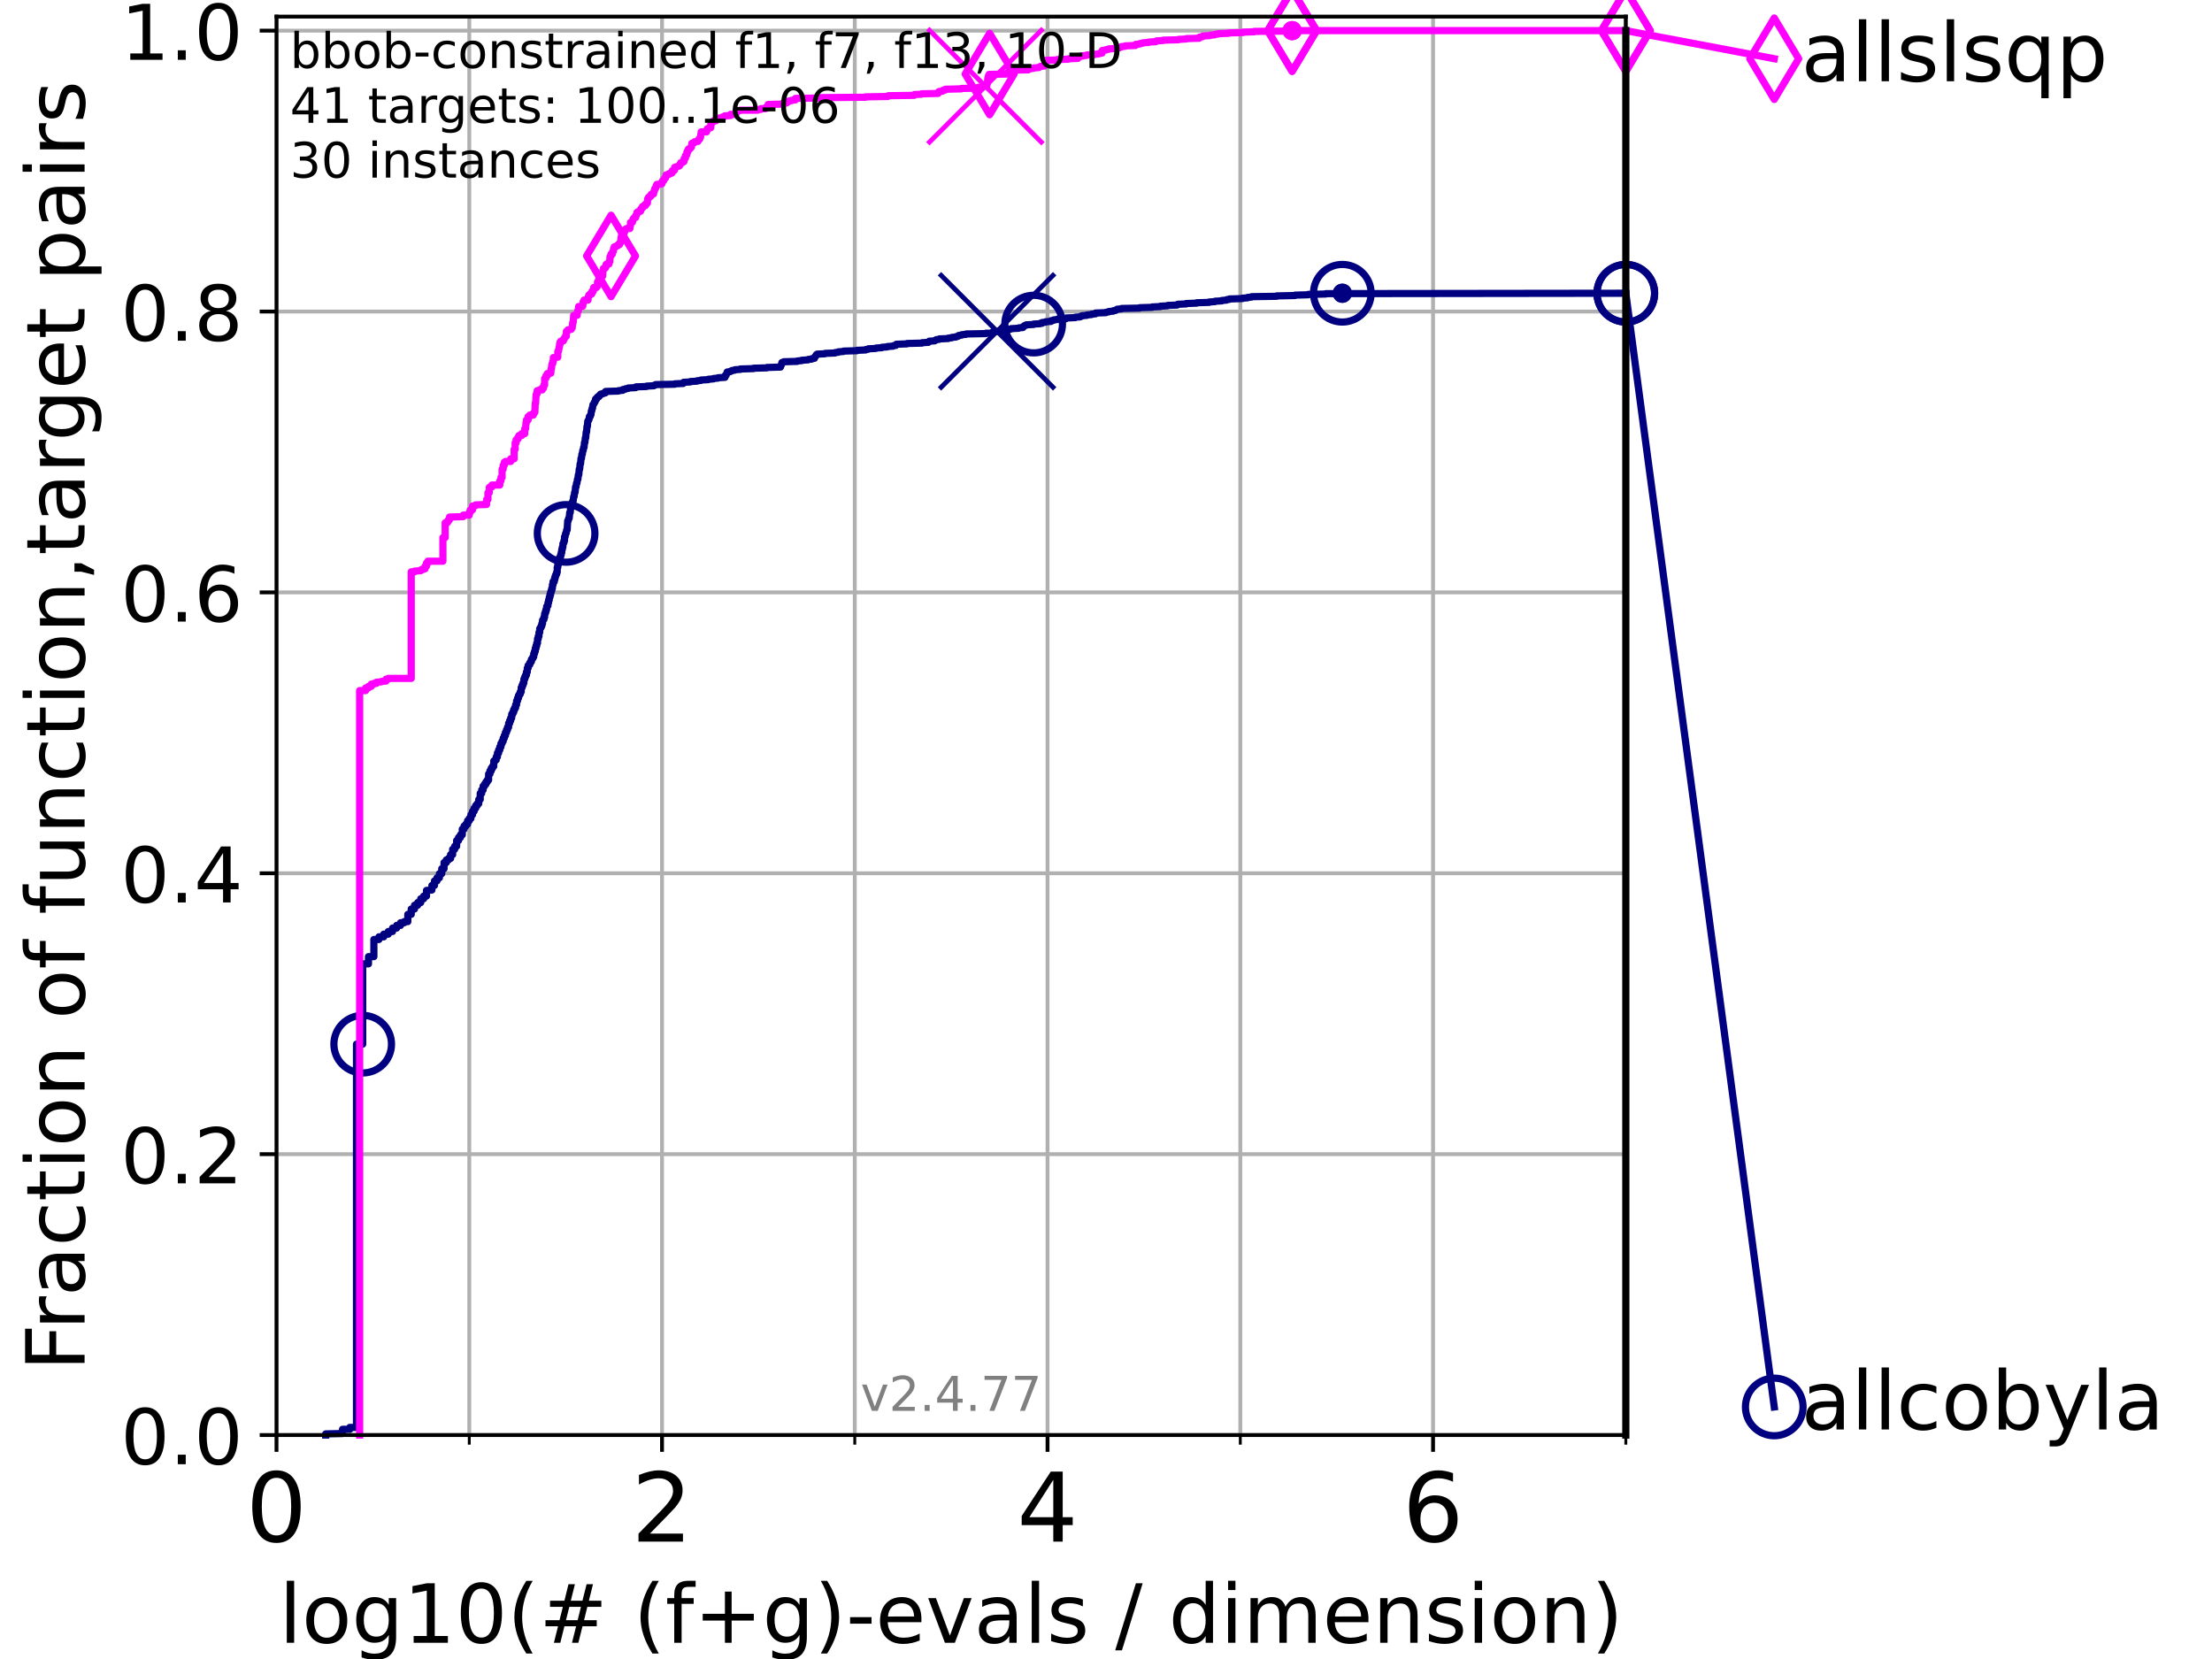 <?xml version="1.0" encoding="utf-8" standalone="no"?>
<!DOCTYPE svg PUBLIC "-//W3C//DTD SVG 1.1//EN"
  "http://www.w3.org/Graphics/SVG/1.1/DTD/svg11.dtd">
<!-- Created with matplotlib (https://matplotlib.org/) -->
<svg height="345.6pt" version="1.1" viewBox="0 0 460.8 345.6" width="460.8pt" xmlns="http://www.w3.org/2000/svg" xmlns:xlink="http://www.w3.org/1999/xlink">
 <defs>
  <style type="text/css">*{stroke-linecap:butt;stroke-linejoin:round;}</style>
 </defs>
 <g id="figure_1">
  <g id="patch_1">
   <path d="M 0 345.6 
L 460.8 345.6 
L 460.8 0 
L 0 0 
z
" style="fill:#ffffff;"/>
  </g>
  <g id="axes_1">
   <g id="patch_2">
    <path d="M 57.6 298.944 
L 338.688 298.944 
L 338.688 3.456 
L 57.6 3.456 
z
" style="fill:#ffffff;"/>
   </g>
   <g id="matplotlib.axis_1">
    <g id="xtick_1">
     <g id="line2d_1">
      <path clip-path="url(#pd4dda4bfa2)" d="M 57.6 298.944 
L 57.6 3.456 
" style="fill:none;stroke:#b0b0b0;stroke-linecap:square;stroke-width:0.8;"/>
     </g>
     <g id="line2d_2">
      <defs>
       <path d="M 0 0 
L 0 3.5 
" id="m088da6bea2" style="stroke:#000000;stroke-width:0.8;"/>
      </defs>
      <g>
       <use style="stroke:#000000;stroke-width:0.8;" x="57.6" xlink:href="#m088da6bea2" y="298.944"/>
      </g>
     </g>
     <g id="text_1">
      <!-- 0 -->
      <g transform="translate(51.237 321.141)scale(0.2 -0.2)">
       <defs>
        <path d="M 31.781 66.406 
Q 24.172 66.406 20.328 58.906 
Q 16.5 51.422 16.5 36.375 
Q 16.5 21.391 20.328 13.891 
Q 24.172 6.391 31.781 6.391 
Q 39.453 6.391 43.281 13.891 
Q 47.125 21.391 47.125 36.375 
Q 47.125 51.422 43.281 58.906 
Q 39.453 66.406 31.781 66.406 
z
M 31.781 74.219 
Q 44.047 74.219 50.516 64.516 
Q 56.984 54.828 56.984 36.375 
Q 56.984 17.969 50.516 8.266 
Q 44.047 -1.422 31.781 -1.422 
Q 19.531 -1.422 13.062 8.266 
Q 6.594 17.969 6.594 36.375 
Q 6.594 54.828 13.062 64.516 
Q 19.531 74.219 31.781 74.219 
z
" id="DejaVuSans-48"/>
       </defs>
       <use xlink:href="#DejaVuSans-48"/>
      </g>
     </g>
    </g>
    <g id="xtick_2">
     <g id="line2d_3">
      <path clip-path="url(#pd4dda4bfa2)" d="M 137.911 298.944 
L 137.911 3.456 
" style="fill:none;stroke:#b0b0b0;stroke-linecap:square;stroke-width:0.8;"/>
     </g>
     <g id="line2d_4">
      <g>
       <use style="stroke:#000000;stroke-width:0.8;" x="137.911" xlink:href="#m088da6bea2" y="298.944"/>
      </g>
     </g>
     <g id="text_2">
      <!-- 2 -->
      <g transform="translate(131.548 321.141)scale(0.2 -0.2)">
       <defs>
        <path d="M 19.188 8.297 
L 53.609 8.297 
L 53.609 0 
L 7.328 0 
L 7.328 8.297 
Q 12.938 14.109 22.625 23.891 
Q 32.328 33.688 34.812 36.531 
Q 39.547 41.844 41.422 45.531 
Q 43.312 49.219 43.312 52.781 
Q 43.312 58.594 39.234 62.25 
Q 35.156 65.922 28.609 65.922 
Q 23.969 65.922 18.812 64.312 
Q 13.672 62.703 7.812 59.422 
L 7.812 69.391 
Q 13.766 71.781 18.938 73 
Q 24.125 74.219 28.422 74.219 
Q 39.75 74.219 46.484 68.547 
Q 53.219 62.891 53.219 53.422 
Q 53.219 48.922 51.531 44.891 
Q 49.859 40.875 45.406 35.406 
Q 44.188 33.984 37.641 27.219 
Q 31.109 20.453 19.188 8.297 
z
" id="DejaVuSans-50"/>
       </defs>
       <use xlink:href="#DejaVuSans-50"/>
      </g>
     </g>
    </g>
    <g id="xtick_3">
     <g id="line2d_5">
      <path clip-path="url(#pd4dda4bfa2)" d="M 218.222 298.944 
L 218.222 3.456 
" style="fill:none;stroke:#b0b0b0;stroke-linecap:square;stroke-width:0.8;"/>
     </g>
     <g id="line2d_6">
      <g>
       <use style="stroke:#000000;stroke-width:0.8;" x="218.222" xlink:href="#m088da6bea2" y="298.944"/>
      </g>
     </g>
     <g id="text_3">
      <!-- 4 -->
      <g transform="translate(211.859 321.141)scale(0.2 -0.2)">
       <defs>
        <path d="M 37.797 64.312 
L 12.891 25.391 
L 37.797 25.391 
z
M 35.203 72.906 
L 47.609 72.906 
L 47.609 25.391 
L 58.016 25.391 
L 58.016 17.188 
L 47.609 17.188 
L 47.609 0 
L 37.797 0 
L 37.797 17.188 
L 4.891 17.188 
L 4.891 26.703 
z
" id="DejaVuSans-52"/>
       </defs>
       <use xlink:href="#DejaVuSans-52"/>
      </g>
     </g>
    </g>
    <g id="xtick_4">
     <g id="line2d_7">
      <path clip-path="url(#pd4dda4bfa2)" d="M 298.533 298.944 
L 298.533 3.456 
" style="fill:none;stroke:#b0b0b0;stroke-linecap:square;stroke-width:0.8;"/>
     </g>
     <g id="line2d_8">
      <g>
       <use style="stroke:#000000;stroke-width:0.8;" x="298.533" xlink:href="#m088da6bea2" y="298.944"/>
      </g>
     </g>
     <g id="text_4">
      <!-- 6 -->
      <g transform="translate(292.17 321.141)scale(0.2 -0.2)">
       <defs>
        <path d="M 33.016 40.375 
Q 26.375 40.375 22.484 35.828 
Q 18.609 31.297 18.609 23.391 
Q 18.609 15.531 22.484 10.953 
Q 26.375 6.391 33.016 6.391 
Q 39.656 6.391 43.531 10.953 
Q 47.406 15.531 47.406 23.391 
Q 47.406 31.297 43.531 35.828 
Q 39.656 40.375 33.016 40.375 
z
M 52.594 71.297 
L 52.594 62.312 
Q 48.875 64.062 45.094 64.984 
Q 41.312 65.922 37.594 65.922 
Q 27.828 65.922 22.672 59.328 
Q 17.531 52.734 16.797 39.406 
Q 19.672 43.656 24.016 45.922 
Q 28.375 48.188 33.594 48.188 
Q 44.578 48.188 50.953 41.516 
Q 57.328 34.859 57.328 23.391 
Q 57.328 12.156 50.688 5.359 
Q 44.047 -1.422 33.016 -1.422 
Q 20.359 -1.422 13.672 8.266 
Q 6.984 17.969 6.984 36.375 
Q 6.984 53.656 15.188 63.938 
Q 23.391 74.219 37.203 74.219 
Q 40.922 74.219 44.703 73.484 
Q 48.484 72.75 52.594 71.297 
z
" id="DejaVuSans-54"/>
       </defs>
       <use xlink:href="#DejaVuSans-54"/>
      </g>
     </g>
    </g>
    <g id="xtick_5">
     <g id="line2d_9">
      <path clip-path="url(#pd4dda4bfa2)" d="M 97.755 298.944 
L 97.755 3.456 
" style="fill:none;stroke:#b0b0b0;stroke-linecap:square;stroke-width:0.8;"/>
     </g>
     <g id="line2d_10">
      <defs>
       <path d="M 0 0 
L 0 2 
" id="m7c5614e051" style="stroke:#000000;stroke-width:0.6;"/>
      </defs>
      <g>
       <use style="stroke:#000000;stroke-width:0.6;" x="97.755" xlink:href="#m7c5614e051" y="298.944"/>
      </g>
     </g>
    </g>
    <g id="xtick_6">
     <g id="line2d_11">
      <path clip-path="url(#pd4dda4bfa2)" d="M 178.066 298.944 
L 178.066 3.456 
" style="fill:none;stroke:#b0b0b0;stroke-linecap:square;stroke-width:0.8;"/>
     </g>
     <g id="line2d_12">
      <g>
       <use style="stroke:#000000;stroke-width:0.6;" x="178.066" xlink:href="#m7c5614e051" y="298.944"/>
      </g>
     </g>
    </g>
    <g id="xtick_7">
     <g id="line2d_13">
      <path clip-path="url(#pd4dda4bfa2)" d="M 258.377 298.944 
L 258.377 3.456 
" style="fill:none;stroke:#b0b0b0;stroke-linecap:square;stroke-width:0.8;"/>
     </g>
     <g id="line2d_14">
      <g>
       <use style="stroke:#000000;stroke-width:0.6;" x="258.377" xlink:href="#m7c5614e051" y="298.944"/>
      </g>
     </g>
    </g>
    <g id="xtick_8">
     <g id="line2d_15">
      <path clip-path="url(#pd4dda4bfa2)" d="M 338.688 298.944 
L 338.688 3.456 
" style="fill:none;stroke:#b0b0b0;stroke-linecap:square;stroke-width:0.8;"/>
     </g>
     <g id="line2d_16">
      <g>
       <use style="stroke:#000000;stroke-width:0.6;" x="338.688" xlink:href="#m7c5614e051" y="298.944"/>
      </g>
     </g>
    </g>
    <g id="text_5">
     <!-- log10(# (f+g)-evals / dimension) -->
     <g transform="translate(58.145 342.218)scale(0.17 -0.17)">
      <defs>
       <path d="M 9.422 75.984 
L 18.406 75.984 
L 18.406 0 
L 9.422 0 
z
" id="DejaVuSans-108"/>
       <path d="M 30.609 48.391 
Q 23.391 48.391 19.188 42.75 
Q 14.984 37.109 14.984 27.297 
Q 14.984 17.484 19.156 11.844 
Q 23.344 6.203 30.609 6.203 
Q 37.797 6.203 41.984 11.859 
Q 46.188 17.531 46.188 27.297 
Q 46.188 37.016 41.984 42.703 
Q 37.797 48.391 30.609 48.391 
z
M 30.609 56 
Q 42.328 56 49.016 48.375 
Q 55.719 40.766 55.719 27.297 
Q 55.719 13.875 49.016 6.219 
Q 42.328 -1.422 30.609 -1.422 
Q 18.844 -1.422 12.172 6.219 
Q 5.516 13.875 5.516 27.297 
Q 5.516 40.766 12.172 48.375 
Q 18.844 56 30.609 56 
z
" id="DejaVuSans-111"/>
       <path d="M 45.406 27.984 
Q 45.406 37.75 41.375 43.109 
Q 37.359 48.484 30.078 48.484 
Q 22.859 48.484 18.828 43.109 
Q 14.797 37.75 14.797 27.984 
Q 14.797 18.266 18.828 12.891 
Q 22.859 7.516 30.078 7.516 
Q 37.359 7.516 41.375 12.891 
Q 45.406 18.266 45.406 27.984 
z
M 54.391 6.781 
Q 54.391 -7.172 48.188 -13.984 
Q 42 -20.797 29.203 -20.797 
Q 24.469 -20.797 20.266 -20.094 
Q 16.062 -19.391 12.109 -17.922 
L 12.109 -9.188 
Q 16.062 -11.328 19.922 -12.344 
Q 23.781 -13.375 27.781 -13.375 
Q 36.625 -13.375 41.016 -8.766 
Q 45.406 -4.156 45.406 5.172 
L 45.406 9.625 
Q 42.625 4.781 38.281 2.391 
Q 33.938 0 27.875 0 
Q 17.828 0 11.672 7.656 
Q 5.516 15.328 5.516 27.984 
Q 5.516 40.672 11.672 48.328 
Q 17.828 56 27.875 56 
Q 33.938 56 38.281 53.609 
Q 42.625 51.219 45.406 46.391 
L 45.406 54.688 
L 54.391 54.688 
z
" id="DejaVuSans-103"/>
       <path d="M 12.406 8.297 
L 28.516 8.297 
L 28.516 63.922 
L 10.984 60.406 
L 10.984 69.391 
L 28.422 72.906 
L 38.281 72.906 
L 38.281 8.297 
L 54.391 8.297 
L 54.391 0 
L 12.406 0 
z
" id="DejaVuSans-49"/>
       <path d="M 31 75.875 
Q 24.469 64.656 21.281 53.656 
Q 18.109 42.672 18.109 31.391 
Q 18.109 20.125 21.312 9.062 
Q 24.516 -2 31 -13.188 
L 23.188 -13.188 
Q 15.875 -1.703 12.234 9.375 
Q 8.594 20.453 8.594 31.391 
Q 8.594 42.281 12.203 53.312 
Q 15.828 64.359 23.188 75.875 
z
" id="DejaVuSans-40"/>
       <path d="M 51.125 44 
L 36.922 44 
L 32.812 27.688 
L 47.125 27.688 
z
M 43.797 71.781 
L 38.719 51.516 
L 52.984 51.516 
L 58.109 71.781 
L 65.922 71.781 
L 60.891 51.516 
L 76.125 51.516 
L 76.125 44 
L 58.984 44 
L 54.984 27.688 
L 70.516 27.688 
L 70.516 20.219 
L 53.078 20.219 
L 48 0 
L 40.188 0 
L 45.219 20.219 
L 30.906 20.219 
L 25.875 0 
L 18.016 0 
L 23.094 20.219 
L 7.719 20.219 
L 7.719 27.688 
L 24.906 27.688 
L 29 44 
L 13.281 44 
L 13.281 51.516 
L 30.906 51.516 
L 35.891 71.781 
z
" id="DejaVuSans-35"/>
       <path id="DejaVuSans-32"/>
       <path d="M 37.109 75.984 
L 37.109 68.5 
L 28.516 68.5 
Q 23.688 68.5 21.797 66.547 
Q 19.922 64.594 19.922 59.516 
L 19.922 54.688 
L 34.719 54.688 
L 34.719 47.703 
L 19.922 47.703 
L 19.922 0 
L 10.891 0 
L 10.891 47.703 
L 2.297 47.703 
L 2.297 54.688 
L 10.891 54.688 
L 10.891 58.5 
Q 10.891 67.625 15.141 71.797 
Q 19.391 75.984 28.609 75.984 
z
" id="DejaVuSans-102"/>
       <path d="M 46 62.703 
L 46 35.5 
L 73.188 35.5 
L 73.188 27.203 
L 46 27.203 
L 46 0 
L 37.797 0 
L 37.797 27.203 
L 10.594 27.203 
L 10.594 35.5 
L 37.797 35.5 
L 37.797 62.703 
z
" id="DejaVuSans-43"/>
       <path d="M 8.016 75.875 
L 15.828 75.875 
Q 23.141 64.359 26.781 53.312 
Q 30.422 42.281 30.422 31.391 
Q 30.422 20.453 26.781 9.375 
Q 23.141 -1.703 15.828 -13.188 
L 8.016 -13.188 
Q 14.5 -2 17.703 9.062 
Q 20.906 20.125 20.906 31.391 
Q 20.906 42.672 17.703 53.656 
Q 14.5 64.656 8.016 75.875 
z
" id="DejaVuSans-41"/>
       <path d="M 4.891 31.391 
L 31.203 31.391 
L 31.203 23.391 
L 4.891 23.391 
z
" id="DejaVuSans-45"/>
       <path d="M 56.203 29.594 
L 56.203 25.203 
L 14.891 25.203 
Q 15.484 15.922 20.484 11.062 
Q 25.484 6.203 34.422 6.203 
Q 39.594 6.203 44.453 7.469 
Q 49.312 8.734 54.109 11.281 
L 54.109 2.781 
Q 49.266 0.734 44.188 -0.344 
Q 39.109 -1.422 33.891 -1.422 
Q 20.797 -1.422 13.156 6.188 
Q 5.516 13.812 5.516 26.812 
Q 5.516 40.234 12.766 48.109 
Q 20.016 56 32.328 56 
Q 43.359 56 49.781 48.891 
Q 56.203 41.797 56.203 29.594 
z
M 47.219 32.234 
Q 47.125 39.594 43.094 43.984 
Q 39.062 48.391 32.422 48.391 
Q 24.906 48.391 20.391 44.141 
Q 15.875 39.891 15.188 32.172 
z
" id="DejaVuSans-101"/>
       <path d="M 2.984 54.688 
L 12.5 54.688 
L 29.594 8.797 
L 46.688 54.688 
L 56.203 54.688 
L 35.688 0 
L 23.484 0 
z
" id="DejaVuSans-118"/>
       <path d="M 34.281 27.484 
Q 23.391 27.484 19.188 25 
Q 14.984 22.516 14.984 16.5 
Q 14.984 11.719 18.141 8.906 
Q 21.297 6.109 26.703 6.109 
Q 34.188 6.109 38.703 11.406 
Q 43.219 16.703 43.219 25.484 
L 43.219 27.484 
z
M 52.203 31.203 
L 52.203 0 
L 43.219 0 
L 43.219 8.297 
Q 40.141 3.328 35.547 0.953 
Q 30.953 -1.422 24.312 -1.422 
Q 15.922 -1.422 10.953 3.297 
Q 6 8.016 6 15.922 
Q 6 25.141 12.172 29.828 
Q 18.359 34.516 30.609 34.516 
L 43.219 34.516 
L 43.219 35.406 
Q 43.219 41.609 39.141 45 
Q 35.062 48.391 27.688 48.391 
Q 23 48.391 18.547 47.266 
Q 14.109 46.141 10.016 43.891 
L 10.016 52.203 
Q 14.938 54.109 19.578 55.047 
Q 24.219 56 28.609 56 
Q 40.484 56 46.344 49.844 
Q 52.203 43.703 52.203 31.203 
z
" id="DejaVuSans-97"/>
       <path d="M 44.281 53.078 
L 44.281 44.578 
Q 40.484 46.531 36.375 47.5 
Q 32.281 48.484 27.875 48.484 
Q 21.188 48.484 17.844 46.438 
Q 14.5 44.391 14.5 40.281 
Q 14.5 37.156 16.891 35.375 
Q 19.281 33.594 26.516 31.984 
L 29.594 31.297 
Q 39.156 29.25 43.188 25.516 
Q 47.219 21.781 47.219 15.094 
Q 47.219 7.469 41.188 3.016 
Q 35.156 -1.422 24.609 -1.422 
Q 20.219 -1.422 15.453 -0.562 
Q 10.688 0.297 5.422 2 
L 5.422 11.281 
Q 10.406 8.688 15.234 7.391 
Q 20.062 6.109 24.812 6.109 
Q 31.156 6.109 34.562 8.281 
Q 37.984 10.453 37.984 14.406 
Q 37.984 18.062 35.516 20.016 
Q 33.062 21.969 24.703 23.781 
L 21.578 24.516 
Q 13.234 26.266 9.516 29.906 
Q 5.812 33.547 5.812 39.891 
Q 5.812 47.609 11.281 51.797 
Q 16.75 56 26.812 56 
Q 31.781 56 36.172 55.266 
Q 40.578 54.547 44.281 53.078 
z
" id="DejaVuSans-115"/>
       <path d="M 25.391 72.906 
L 33.688 72.906 
L 8.297 -9.281 
L 0 -9.281 
z
" id="DejaVuSans-47"/>
       <path d="M 45.406 46.391 
L 45.406 75.984 
L 54.391 75.984 
L 54.391 0 
L 45.406 0 
L 45.406 8.203 
Q 42.578 3.328 38.25 0.953 
Q 33.938 -1.422 27.875 -1.422 
Q 17.969 -1.422 11.734 6.484 
Q 5.516 14.406 5.516 27.297 
Q 5.516 40.188 11.734 48.094 
Q 17.969 56 27.875 56 
Q 33.938 56 38.25 53.625 
Q 42.578 51.266 45.406 46.391 
z
M 14.797 27.297 
Q 14.797 17.391 18.875 11.75 
Q 22.953 6.109 30.078 6.109 
Q 37.203 6.109 41.297 11.75 
Q 45.406 17.391 45.406 27.297 
Q 45.406 37.203 41.297 42.844 
Q 37.203 48.484 30.078 48.484 
Q 22.953 48.484 18.875 42.844 
Q 14.797 37.203 14.797 27.297 
z
" id="DejaVuSans-100"/>
       <path d="M 9.422 54.688 
L 18.406 54.688 
L 18.406 0 
L 9.422 0 
z
M 9.422 75.984 
L 18.406 75.984 
L 18.406 64.594 
L 9.422 64.594 
z
" id="DejaVuSans-105"/>
       <path d="M 52 44.188 
Q 55.375 50.25 60.062 53.125 
Q 64.75 56 71.094 56 
Q 79.641 56 84.281 50.016 
Q 88.922 44.047 88.922 33.016 
L 88.922 0 
L 79.891 0 
L 79.891 32.719 
Q 79.891 40.578 77.094 44.375 
Q 74.312 48.188 68.609 48.188 
Q 61.625 48.188 57.562 43.547 
Q 53.516 38.922 53.516 30.906 
L 53.516 0 
L 44.484 0 
L 44.484 32.719 
Q 44.484 40.625 41.703 44.406 
Q 38.922 48.188 33.109 48.188 
Q 26.219 48.188 22.156 43.531 
Q 18.109 38.875 18.109 30.906 
L 18.109 0 
L 9.078 0 
L 9.078 54.688 
L 18.109 54.688 
L 18.109 46.188 
Q 21.188 51.219 25.484 53.609 
Q 29.781 56 35.688 56 
Q 41.656 56 45.828 52.969 
Q 50 49.953 52 44.188 
z
" id="DejaVuSans-109"/>
       <path d="M 54.891 33.016 
L 54.891 0 
L 45.906 0 
L 45.906 32.719 
Q 45.906 40.484 42.875 44.328 
Q 39.844 48.188 33.797 48.188 
Q 26.516 48.188 22.312 43.547 
Q 18.109 38.922 18.109 30.906 
L 18.109 0 
L 9.078 0 
L 9.078 54.688 
L 18.109 54.688 
L 18.109 46.188 
Q 21.344 51.125 25.703 53.562 
Q 30.078 56 35.797 56 
Q 45.219 56 50.047 50.172 
Q 54.891 44.344 54.891 33.016 
z
" id="DejaVuSans-110"/>
      </defs>
      <use xlink:href="#DejaVuSans-108"/>
      <use x="27.783" xlink:href="#DejaVuSans-111"/>
      <use x="88.965" xlink:href="#DejaVuSans-103"/>
      <use x="152.441" xlink:href="#DejaVuSans-49"/>
      <use x="216.064" xlink:href="#DejaVuSans-48"/>
      <use x="279.688" xlink:href="#DejaVuSans-40"/>
      <use x="318.701" xlink:href="#DejaVuSans-35"/>
      <use x="402.49" xlink:href="#DejaVuSans-32"/>
      <use x="434.277" xlink:href="#DejaVuSans-40"/>
      <use x="473.291" xlink:href="#DejaVuSans-102"/>
      <use x="508.496" xlink:href="#DejaVuSans-43"/>
      <use x="592.285" xlink:href="#DejaVuSans-103"/>
      <use x="655.762" xlink:href="#DejaVuSans-41"/>
      <use x="694.775" xlink:href="#DejaVuSans-45"/>
      <use x="730.859" xlink:href="#DejaVuSans-101"/>
      <use x="792.383" xlink:href="#DejaVuSans-118"/>
      <use x="851.562" xlink:href="#DejaVuSans-97"/>
      <use x="912.842" xlink:href="#DejaVuSans-108"/>
      <use x="940.625" xlink:href="#DejaVuSans-115"/>
      <use x="992.725" xlink:href="#DejaVuSans-32"/>
      <use x="1024.512" xlink:href="#DejaVuSans-47"/>
      <use x="1058.203" xlink:href="#DejaVuSans-32"/>
      <use x="1089.99" xlink:href="#DejaVuSans-100"/>
      <use x="1153.467" xlink:href="#DejaVuSans-105"/>
      <use x="1181.25" xlink:href="#DejaVuSans-109"/>
      <use x="1278.662" xlink:href="#DejaVuSans-101"/>
      <use x="1340.186" xlink:href="#DejaVuSans-110"/>
      <use x="1403.564" xlink:href="#DejaVuSans-115"/>
      <use x="1455.664" xlink:href="#DejaVuSans-105"/>
      <use x="1483.447" xlink:href="#DejaVuSans-111"/>
      <use x="1544.629" xlink:href="#DejaVuSans-110"/>
      <use x="1608.008" xlink:href="#DejaVuSans-41"/>
     </g>
    </g>
   </g>
   <g id="matplotlib.axis_2">
    <g id="ytick_1">
     <g id="line2d_17">
      <path clip-path="url(#pd4dda4bfa2)" d="M 57.6 298.944 
L 338.688 298.944 
" style="fill:none;stroke:#b0b0b0;stroke-linecap:square;stroke-width:0.8;"/>
     </g>
     <g id="line2d_18">
      <defs>
       <path d="M 0 0 
L -3.5 0 
" id="m0d905a33c6" style="stroke:#000000;stroke-width:0.8;"/>
      </defs>
      <g>
       <use style="stroke:#000000;stroke-width:0.8;" x="57.6" xlink:href="#m0d905a33c6" y="298.944"/>
      </g>
     </g>
     <g id="text_6">
      <!-- 0.0 -->
      <g transform="translate(25.155 305.023)scale(0.16 -0.16)">
       <defs>
        <path d="M 10.688 12.406 
L 21 12.406 
L 21 0 
L 10.688 0 
z
" id="DejaVuSans-46"/>
       </defs>
       <use xlink:href="#DejaVuSans-48"/>
       <use x="63.623" xlink:href="#DejaVuSans-46"/>
       <use x="95.41" xlink:href="#DejaVuSans-48"/>
      </g>
     </g>
    </g>
    <g id="ytick_2">
     <g id="line2d_19">
      <path clip-path="url(#pd4dda4bfa2)" d="M 57.6 240.432 
L 338.688 240.432 
" style="fill:none;stroke:#b0b0b0;stroke-linecap:square;stroke-width:0.8;"/>
     </g>
     <g id="line2d_20">
      <g>
       <use style="stroke:#000000;stroke-width:0.8;" x="57.6" xlink:href="#m0d905a33c6" y="240.432"/>
      </g>
     </g>
     <g id="text_7">
      <!-- 0.2 -->
      <g transform="translate(25.155 246.51)scale(0.16 -0.16)">
       <use xlink:href="#DejaVuSans-48"/>
       <use x="63.623" xlink:href="#DejaVuSans-46"/>
       <use x="95.41" xlink:href="#DejaVuSans-50"/>
      </g>
     </g>
    </g>
    <g id="ytick_3">
     <g id="line2d_21">
      <path clip-path="url(#pd4dda4bfa2)" d="M 57.6 181.919 
L 338.688 181.919 
" style="fill:none;stroke:#b0b0b0;stroke-linecap:square;stroke-width:0.8;"/>
     </g>
     <g id="line2d_22">
      <g>
       <use style="stroke:#000000;stroke-width:0.8;" x="57.6" xlink:href="#m0d905a33c6" y="181.919"/>
      </g>
     </g>
     <g id="text_8">
      <!-- 0.4 -->
      <g transform="translate(25.155 187.998)scale(0.16 -0.16)">
       <use xlink:href="#DejaVuSans-48"/>
       <use x="63.623" xlink:href="#DejaVuSans-46"/>
       <use x="95.41" xlink:href="#DejaVuSans-52"/>
      </g>
     </g>
    </g>
    <g id="ytick_4">
     <g id="line2d_23">
      <path clip-path="url(#pd4dda4bfa2)" d="M 57.6 123.407 
L 338.688 123.407 
" style="fill:none;stroke:#b0b0b0;stroke-linecap:square;stroke-width:0.8;"/>
     </g>
     <g id="line2d_24">
      <g>
       <use style="stroke:#000000;stroke-width:0.8;" x="57.6" xlink:href="#m0d905a33c6" y="123.407"/>
      </g>
     </g>
     <g id="text_9">
      <!-- 0.6 -->
      <g transform="translate(25.155 129.485)scale(0.16 -0.16)">
       <use xlink:href="#DejaVuSans-48"/>
       <use x="63.623" xlink:href="#DejaVuSans-46"/>
       <use x="95.41" xlink:href="#DejaVuSans-54"/>
      </g>
     </g>
    </g>
    <g id="ytick_5">
     <g id="line2d_25">
      <path clip-path="url(#pd4dda4bfa2)" d="M 57.6 64.894 
L 338.688 64.894 
" style="fill:none;stroke:#b0b0b0;stroke-linecap:square;stroke-width:0.8;"/>
     </g>
     <g id="line2d_26">
      <g>
       <use style="stroke:#000000;stroke-width:0.8;" x="57.6" xlink:href="#m0d905a33c6" y="64.894"/>
      </g>
     </g>
     <g id="text_10">
      <!-- 0.8 -->
      <g transform="translate(25.155 70.973)scale(0.16 -0.16)">
       <defs>
        <path d="M 31.781 34.625 
Q 24.75 34.625 20.719 30.859 
Q 16.703 27.094 16.703 20.516 
Q 16.703 13.922 20.719 10.156 
Q 24.75 6.391 31.781 6.391 
Q 38.812 6.391 42.859 10.172 
Q 46.922 13.969 46.922 20.516 
Q 46.922 27.094 42.891 30.859 
Q 38.875 34.625 31.781 34.625 
z
M 21.922 38.812 
Q 15.578 40.375 12.031 44.719 
Q 8.5 49.078 8.5 55.328 
Q 8.5 64.062 14.719 69.141 
Q 20.953 74.219 31.781 74.219 
Q 42.672 74.219 48.875 69.141 
Q 55.078 64.062 55.078 55.328 
Q 55.078 49.078 51.531 44.719 
Q 48 40.375 41.703 38.812 
Q 48.828 37.156 52.797 32.312 
Q 56.781 27.484 56.781 20.516 
Q 56.781 9.906 50.312 4.234 
Q 43.844 -1.422 31.781 -1.422 
Q 19.734 -1.422 13.25 4.234 
Q 6.781 9.906 6.781 20.516 
Q 6.781 27.484 10.781 32.312 
Q 14.797 37.156 21.922 38.812 
z
M 18.312 54.391 
Q 18.312 48.734 21.844 45.562 
Q 25.391 42.391 31.781 42.391 
Q 38.141 42.391 41.719 45.562 
Q 45.312 48.734 45.312 54.391 
Q 45.312 60.062 41.719 63.234 
Q 38.141 66.406 31.781 66.406 
Q 25.391 66.406 21.844 63.234 
Q 18.312 60.062 18.312 54.391 
z
" id="DejaVuSans-56"/>
       </defs>
       <use xlink:href="#DejaVuSans-48"/>
       <use x="63.623" xlink:href="#DejaVuSans-46"/>
       <use x="95.41" xlink:href="#DejaVuSans-56"/>
      </g>
     </g>
    </g>
    <g id="ytick_6">
     <g id="line2d_27">
      <path clip-path="url(#pd4dda4bfa2)" d="M 57.6 6.382 
L 338.688 6.382 
" style="fill:none;stroke:#b0b0b0;stroke-linecap:square;stroke-width:0.8;"/>
     </g>
     <g id="line2d_28">
      <g>
       <use style="stroke:#000000;stroke-width:0.8;" x="57.6" xlink:href="#m0d905a33c6" y="6.382"/>
      </g>
     </g>
     <g id="text_11">
      <!-- 1.0 -->
      <g transform="translate(25.155 12.46)scale(0.16 -0.16)">
       <use xlink:href="#DejaVuSans-49"/>
       <use x="63.623" xlink:href="#DejaVuSans-46"/>
       <use x="95.41" xlink:href="#DejaVuSans-48"/>
      </g>
     </g>
    </g>
    <g id="text_12">
     <!-- Fraction of function,target pairs -->
     <g transform="translate(17.62 285.585)rotate(-90)scale(0.17 -0.17)">
      <defs>
       <path d="M 9.812 72.906 
L 51.703 72.906 
L 51.703 64.594 
L 19.672 64.594 
L 19.672 43.109 
L 48.578 43.109 
L 48.578 34.812 
L 19.672 34.812 
L 19.672 0 
L 9.812 0 
z
" id="DejaVuSans-70"/>
       <path d="M 41.109 46.297 
Q 39.594 47.172 37.812 47.578 
Q 36.031 48 33.891 48 
Q 26.266 48 22.188 43.047 
Q 18.109 38.094 18.109 28.812 
L 18.109 0 
L 9.078 0 
L 9.078 54.688 
L 18.109 54.688 
L 18.109 46.188 
Q 20.953 51.172 25.484 53.578 
Q 30.031 56 36.531 56 
Q 37.453 56 38.578 55.875 
Q 39.703 55.766 41.062 55.516 
z
" id="DejaVuSans-114"/>
       <path d="M 48.781 52.594 
L 48.781 44.188 
Q 44.969 46.297 41.141 47.344 
Q 37.312 48.391 33.406 48.391 
Q 24.656 48.391 19.812 42.844 
Q 14.984 37.312 14.984 27.297 
Q 14.984 17.281 19.812 11.734 
Q 24.656 6.203 33.406 6.203 
Q 37.312 6.203 41.141 7.25 
Q 44.969 8.297 48.781 10.406 
L 48.781 2.094 
Q 45.016 0.344 40.984 -0.531 
Q 36.969 -1.422 32.422 -1.422 
Q 20.062 -1.422 12.781 6.344 
Q 5.516 14.109 5.516 27.297 
Q 5.516 40.672 12.859 48.328 
Q 20.219 56 33.016 56 
Q 37.156 56 41.109 55.141 
Q 45.062 54.297 48.781 52.594 
z
" id="DejaVuSans-99"/>
       <path d="M 18.312 70.219 
L 18.312 54.688 
L 36.812 54.688 
L 36.812 47.703 
L 18.312 47.703 
L 18.312 18.016 
Q 18.312 11.328 20.141 9.422 
Q 21.969 7.516 27.594 7.516 
L 36.812 7.516 
L 36.812 0 
L 27.594 0 
Q 17.188 0 13.234 3.875 
Q 9.281 7.766 9.281 18.016 
L 9.281 47.703 
L 2.688 47.703 
L 2.688 54.688 
L 9.281 54.688 
L 9.281 70.219 
z
" id="DejaVuSans-116"/>
       <path d="M 8.5 21.578 
L 8.5 54.688 
L 17.484 54.688 
L 17.484 21.922 
Q 17.484 14.156 20.5 10.266 
Q 23.531 6.391 29.594 6.391 
Q 36.859 6.391 41.078 11.031 
Q 45.312 15.672 45.312 23.688 
L 45.312 54.688 
L 54.297 54.688 
L 54.297 0 
L 45.312 0 
L 45.312 8.406 
Q 42.047 3.422 37.719 1 
Q 33.406 -1.422 27.688 -1.422 
Q 18.266 -1.422 13.375 4.438 
Q 8.5 10.297 8.5 21.578 
z
M 31.109 56 
z
" id="DejaVuSans-117"/>
       <path d="M 11.719 12.406 
L 22.016 12.406 
L 22.016 4 
L 14.016 -11.625 
L 7.719 -11.625 
L 11.719 4 
z
" id="DejaVuSans-44"/>
       <path d="M 18.109 8.203 
L 18.109 -20.797 
L 9.078 -20.797 
L 9.078 54.688 
L 18.109 54.688 
L 18.109 46.391 
Q 20.953 51.266 25.266 53.625 
Q 29.594 56 35.594 56 
Q 45.562 56 51.781 48.094 
Q 58.016 40.188 58.016 27.297 
Q 58.016 14.406 51.781 6.484 
Q 45.562 -1.422 35.594 -1.422 
Q 29.594 -1.422 25.266 0.953 
Q 20.953 3.328 18.109 8.203 
z
M 48.688 27.297 
Q 48.688 37.203 44.609 42.844 
Q 40.531 48.484 33.406 48.484 
Q 26.266 48.484 22.188 42.844 
Q 18.109 37.203 18.109 27.297 
Q 18.109 17.391 22.188 11.75 
Q 26.266 6.109 33.406 6.109 
Q 40.531 6.109 44.609 11.75 
Q 48.688 17.391 48.688 27.297 
z
" id="DejaVuSans-112"/>
      </defs>
      <use xlink:href="#DejaVuSans-70"/>
      <use x="50.27" xlink:href="#DejaVuSans-114"/>
      <use x="91.383" xlink:href="#DejaVuSans-97"/>
      <use x="152.662" xlink:href="#DejaVuSans-99"/>
      <use x="207.643" xlink:href="#DejaVuSans-116"/>
      <use x="246.852" xlink:href="#DejaVuSans-105"/>
      <use x="274.635" xlink:href="#DejaVuSans-111"/>
      <use x="335.816" xlink:href="#DejaVuSans-110"/>
      <use x="399.195" xlink:href="#DejaVuSans-32"/>
      <use x="430.982" xlink:href="#DejaVuSans-111"/>
      <use x="492.164" xlink:href="#DejaVuSans-102"/>
      <use x="527.369" xlink:href="#DejaVuSans-32"/>
      <use x="559.156" xlink:href="#DejaVuSans-102"/>
      <use x="594.361" xlink:href="#DejaVuSans-117"/>
      <use x="657.74" xlink:href="#DejaVuSans-110"/>
      <use x="721.119" xlink:href="#DejaVuSans-99"/>
      <use x="776.1" xlink:href="#DejaVuSans-116"/>
      <use x="815.309" xlink:href="#DejaVuSans-105"/>
      <use x="843.092" xlink:href="#DejaVuSans-111"/>
      <use x="904.273" xlink:href="#DejaVuSans-110"/>
      <use x="967.652" xlink:href="#DejaVuSans-44"/>
      <use x="999.439" xlink:href="#DejaVuSans-116"/>
      <use x="1038.648" xlink:href="#DejaVuSans-97"/>
      <use x="1099.928" xlink:href="#DejaVuSans-114"/>
      <use x="1139.291" xlink:href="#DejaVuSans-103"/>
      <use x="1202.768" xlink:href="#DejaVuSans-101"/>
      <use x="1264.291" xlink:href="#DejaVuSans-116"/>
      <use x="1303.5" xlink:href="#DejaVuSans-32"/>
      <use x="1335.287" xlink:href="#DejaVuSans-112"/>
      <use x="1398.764" xlink:href="#DejaVuSans-97"/>
      <use x="1460.043" xlink:href="#DejaVuSans-105"/>
      <use x="1487.826" xlink:href="#DejaVuSans-114"/>
      <use x="1528.939" xlink:href="#DejaVuSans-115"/>
     </g>
    </g>
   </g>
   <g id="line2d_29">
    <defs>
     <path d="M 0 1.5 
C 0.398 1.5 0.779 1.342 1.061 1.061 
C 1.342 0.779 1.5 0.398 1.5 0 
C 1.5 -0.398 1.342 -0.779 1.061 -1.061 
C 0.779 -1.342 0.398 -1.5 0 -1.5 
C -0.398 -1.5 -0.779 -1.342 -1.061 -1.061 
C -1.342 -0.779 -1.5 -0.398 -1.5 0 
C -1.5 0.398 -1.342 0.779 -1.061 1.061 
C -0.779 1.342 -0.398 1.5 0 1.5 
z
" id="m26dea602ce" style="stroke:#000080;"/>
    </defs>
    <g>
     <use style="fill:#000080;stroke:#000080;" x="279.631" xlink:href="#m26dea602ce" y="61.088"/>
     <use style="fill:#000080;stroke:#000080;" x="279.631" xlink:href="#m26dea602ce" y="61.088"/>
    </g>
   </g>
   <g id="line2d_30">
    <path d="M 67.851 298.944 
L 67.851 298.706 
L 71.35 298.627 
L 71.35 297.755 
L 72.868 297.755 
L 72.868 297.358 
L 74.263 297.358 
L 74.263 217.518 
L 75.556 217.518 
L 75.556 200.789 
L 76.759 200.789 
L 76.759 199.283 
L 77.885 199.283 
L 77.885 195.715 
L 78.942 195.715 
L 78.942 195.16 
L 79.939 195.16 
L 79.939 194.605 
L 80.881 194.605 
L 80.881 194.05 
L 81.776 194.05 
L 81.776 193.336 
L 82.627 193.336 
L 82.627 192.781 
L 83.438 192.781 
L 83.438 192.226 
L 84.213 192.226 
L 84.213 191.988 
L 84.956 191.988 
L 84.956 190.482 
L 85.667 190.482 
L 85.667 189.372 
L 86.351 189.372 
L 86.351 188.579 
L 87.01 188.579 
L 87.01 188.024 
L 87.644 188.024 
L 87.644 187.231 
L 88.256 187.231 
L 88.256 186.676 
L 88.847 186.676 
L 88.847 185.487 
L 89.973 185.408 
L 89.973 184.456 
L 90.509 184.456 
L 90.509 183.505 
L 91.03 183.505 
L 91.03 182.87 
L 91.535 182.87 
L 91.535 181.998 
L 92.027 181.998 
L 92.027 180.968 
L 92.504 180.968 
L 92.504 179.699 
L 92.969 179.699 
L 92.969 179.144 
L 93.422 179.144 
L 93.422 178.827 
L 93.864 178.827 
L 93.864 178.034 
L 94.295 178.034 
L 94.295 176.924 
L 94.715 176.924 
L 94.715 176.29 
L 95.125 176.29 
L 95.125 175.101 
L 95.526 175.101 
L 95.526 174.466 
L 95.918 174.466 
L 95.918 173.911 
L 96.301 173.911 
L 96.301 172.722 
L 96.676 172.722 
L 96.676 172.088 
L 97.044 172.088 
L 97.044 171.691 
L 97.403 171.691 
L 97.403 170.978 
L 97.755 170.978 
L 97.755 170.502 
L 98.101 170.502 
L 98.101 169.709 
L 98.439 169.709 
L 98.439 168.996 
L 98.772 168.996 
L 98.772 168.361 
L 99.098 168.361 
L 99.098 167.806 
L 99.418 167.806 
L 99.418 167.41 
L 99.732 167.41 
L 99.732 166.538 
L 100.04 166.538 
L 100.04 165.269 
L 100.344 165.269 
L 100.344 164.556 
L 100.642 164.556 
L 100.642 163.763 
L 100.935 163.763 
L 100.935 163.366 
L 101.223 163.366 
L 101.223 162.891 
L 101.507 162.891 
L 101.507 162.494 
L 101.786 162.494 
L 101.786 161.226 
L 102.06 161.226 
L 102.06 160.591 
L 102.331 160.591 
L 102.331 160.036 
L 102.597 160.036 
L 102.597 159.64 
L 102.859 159.64 
L 102.859 158.53 
L 103.118 158.53 
L 103.118 158.292 
L 103.372 158.292 
L 103.372 157.658 
L 103.623 157.658 
L 103.623 156.865 
L 103.871 156.865 
L 103.871 156.231 
L 104.115 156.231 
L 104.115 155.596 
L 104.355 155.596 
L 104.355 154.883 
L 104.592 154.883 
L 104.592 154.407 
L 104.826 154.407 
L 104.826 153.773 
L 105.057 153.773 
L 105.057 153.218 
L 105.285 153.218 
L 105.285 152.584 
L 105.51 152.584 
L 105.51 152.029 
L 105.733 152.029 
L 105.733 151.474 
L 105.952 151.474 
L 105.952 150.681 
L 106.169 150.681 
L 106.169 150.126 
L 106.383 150.126 
L 106.383 149.571 
L 106.594 149.571 
L 106.594 148.778 
L 106.803 148.778 
L 106.803 148.381 
L 107.009 148.381 
L 107.009 147.826 
L 107.213 147.826 
L 107.213 147.43 
L 107.415 147.43 
L 107.415 146.796 
L 107.614 146.796 
L 107.614 146.003 
L 107.811 146.003 
L 107.811 145.448 
L 108.006 145.448 
L 108.006 144.893 
L 108.199 144.893 
L 108.199 144.576 
L 108.389 144.576 
L 108.389 144.1 
L 108.578 144.1 
L 108.578 143.228 
L 108.764 143.228 
L 108.764 142.752 
L 108.949 142.752 
L 108.949 142.276 
L 109.132 142.276 
L 109.132 141.484 
L 109.312 141.484 
L 109.312 141.008 
L 109.491 141.008 
L 109.491 140.611 
L 109.668 140.611 
L 109.668 139.977 
L 109.843 139.977 
L 109.843 139.184 
L 110.017 139.184 
L 110.017 138.629 
L 110.189 138.629 
L 110.189 138.471 
L 110.359 138.471 
L 110.359 138.074 
L 110.527 138.074 
L 110.527 137.836 
L 110.694 137.836 
L 110.694 137.361 
L 110.86 137.361 
L 110.86 137.123 
L 111.023 137.123 
L 111.023 136.806 
L 111.186 136.806 
L 111.186 136.171 
L 111.346 136.171 
L 111.346 135.696 
L 111.506 135.696 
L 111.506 135.061 
L 111.663 135.061 
L 111.663 134.507 
L 111.82 134.507 
L 111.82 133.952 
L 111.975 133.952 
L 111.975 133.079 
L 112.128 133.079 
L 112.128 132.524 
L 112.281 132.524 
L 112.281 131.732 
L 112.432 131.732 
L 112.432 130.939 
L 112.581 130.939 
L 112.581 130.701 
L 112.73 130.701 
L 112.73 130.384 
L 112.877 130.384 
L 112.877 129.908 
L 113.023 129.908 
L 113.023 129.194 
L 113.168 129.194 
L 113.168 129.036 
L 113.311 129.036 
L 113.311 128.56 
L 113.454 128.56 
L 113.454 127.847 
L 113.595 127.847 
L 113.595 127.45 
L 113.735 127.45 
L 113.735 126.974 
L 113.874 126.974 
L 113.874 126.34 
L 114.012 126.34 
L 114.012 126.182 
L 114.148 126.182 
L 114.148 125.547 
L 114.284 125.547 
L 114.284 124.992 
L 114.419 124.992 
L 114.419 124.437 
L 114.552 124.437 
L 114.552 123.962 
L 114.685 123.962 
L 114.685 123.407 
L 114.817 123.407 
L 114.817 123.01 
L 114.947 123.01 
L 114.947 122.534 
L 115.077 122.534 
L 115.077 121.821 
L 115.206 121.821 
L 115.206 121.187 
L 115.46 121.187 
L 115.46 120.711 
L 115.586 120.711 
L 115.586 120.235 
L 115.711 120.235 
L 115.711 119.839 
L 115.835 119.839 
L 115.835 119.601 
L 115.959 119.601 
L 115.959 119.204 
L 116.081 119.204 
L 116.081 118.174 
L 116.203 118.174 
L 116.203 117.619 
L 116.323 117.619 
L 116.323 117.064 
L 116.443 117.064 
L 116.443 116.588 
L 116.562 116.588 
L 116.562 116.112 
L 116.68 116.112 
L 116.68 115.954 
L 116.798 115.954 
L 116.798 115.557 
L 116.914 115.557 
L 116.914 115.082 
L 117.03 115.082 
L 117.03 114.447 
L 117.145 114.447 
L 117.145 113.972 
L 117.26 113.972 
L 117.26 113.258 
L 117.373 113.258 
L 117.373 113.02 
L 117.486 113.02 
L 117.486 112.624 
L 117.598 112.624 
L 117.598 111.831 
L 117.71 111.831 
L 117.821 111.117 
L 117.931 111.117 
L 118.04 110.404 
L 118.149 110.404 
L 118.257 108.501 
L 118.364 108.501 
L 118.471 107.946 
L 118.577 107.946 
L 118.682 106.757 
L 118.787 106.757 
L 118.891 105.647 
L 118.994 105.647 
L 119.097 104.775 
L 119.199 104.775 
L 119.301 104.378 
L 119.402 104.378 
L 119.503 103.427 
L 119.603 103.427 
L 119.702 102.555 
L 119.801 102.555 
L 119.899 101.445 
L 119.997 101.445 
L 120.094 100.652 
L 120.191 100.652 
L 120.287 99.859 
L 120.382 99.859 
L 120.477 98.907 
L 120.572 98.907 
L 120.666 97.718 
L 120.759 97.718 
L 120.852 96.608 
L 120.945 96.608 
L 121.037 95.498 
L 121.128 95.498 
L 121.219 94.626 
L 121.31 94.626 
L 121.4 93.833 
L 121.49 93.833 
L 121.579 93.199 
L 121.668 93.199 
L 121.756 92.168 
L 121.844 92.168 
L 121.931 91.217 
L 122.018 91.217 
L 122.105 90.028 
L 122.191 90.028 
L 122.277 88.838 
L 122.362 88.838 
L 122.447 87.728 
L 122.531 87.728 
L 122.615 87.411 
L 122.699 87.411 
L 122.782 86.777 
L 122.948 86.777 
L 123.03 86.38 
L 123.111 86.38 
L 123.193 85.588 
L 123.274 85.588 
L 123.354 85.033 
L 123.434 85.033 
L 123.514 84.319 
L 123.594 84.319 
L 123.673 84.081 
L 123.751 84.081 
L 123.83 83.764 
L 123.985 83.685 
L 124.063 83.13 
L 124.293 83.13 
L 124.369 82.813 
L 124.52 82.733 
L 124.52 82.654 
L 124.744 82.654 
L 124.818 82.416 
L 124.965 82.416 
L 124.965 82.258 
L 125.111 82.258 
L 125.111 82.099 
L 125.612 82.02 
L 125.612 81.94 
L 126.1 81.861 
L 126.168 81.544 
L 128.827 81.465 
L 128.827 81.385 
L 129.742 81.306 
L 129.742 81.148 
L 130.291 81.068 
L 130.291 80.989 
L 130.875 80.91 
L 130.875 80.83 
L 132.423 80.751 
L 132.47 80.593 
L 134.703 80.513 
L 134.703 80.434 
L 136.228 80.355 
L 136.228 80.275 
L 136.57 80.196 
L 136.57 80.117 
L 140.589 80.038 
L 140.589 79.958 
L 142.325 79.879 
L 142.406 79.641 
L 143.804 79.562 
L 143.804 79.483 
L 145.213 79.403 
L 145.213 79.324 
L 146.042 79.245 
L 146.042 79.165 
L 147.55 79.086 
L 147.55 79.007 
L 148.62 78.928 
L 148.62 78.848 
L 149.575 78.769 
L 149.575 78.69 
L 151.023 78.61 
L 151.073 78.214 
L 151.284 78.135 
L 151.381 77.818 
L 151.414 77.738 
L 151.478 77.5 
L 152.107 77.421 
L 152.107 77.342 
L 152.474 77.263 
L 152.474 77.183 
L 153.084 77.104 
L 153.084 77.025 
L 154.242 76.945 
L 154.242 76.866 
L 156.959 76.787 
L 156.959 76.708 
L 159.773 76.628 
L 159.773 76.549 
L 162.59 76.47 
L 162.607 76.153 
L 162.758 76.073 
L 162.85 75.677 
L 162.884 75.677 
L 162.884 75.518 
L 163.287 75.439 
L 163.287 75.36 
L 166.072 75.28 
L 166.072 75.201 
L 167.031 75.122 
L 167.031 75.043 
L 168.34 74.963 
L 168.34 74.884 
L 169.108 74.805 
L 169.108 74.725 
L 169.662 74.646 
L 169.724 74.408 
L 169.808 74.329 
L 169.808 74.25 
L 169.964 74.17 
L 170.025 73.933 
L 170.212 73.853 
L 170.212 73.774 
L 171.866 73.695 
L 171.866 73.615 
L 173.955 73.536 
L 173.955 73.457 
L 174.635 73.378 
L 174.635 73.298 
L 175.71 73.219 
L 175.71 73.14 
L 178.516 73.06 
L 178.516 72.981 
L 180.338 72.902 
L 180.338 72.823 
L 180.886 72.743 
L 180.886 72.664 
L 182.479 72.585 
L 182.479 72.505 
L 183.71 72.426 
L 183.71 72.347 
L 184.851 72.268 
L 184.851 72.188 
L 186.059 72.109 
L 186.059 72.03 
L 186.625 71.95 
L 186.727 71.713 
L 188.935 71.633 
L 188.935 71.554 
L 192.076 71.475 
L 192.076 71.395 
L 193.401 71.316 
L 193.401 71.237 
L 193.573 71.158 
L 193.573 71.078 
L 194.726 70.999 
L 194.726 70.92 
L 195.015 70.84 
L 195.015 70.761 
L 195.678 70.682 
L 195.678 70.603 
L 197.528 70.523 
L 197.528 70.444 
L 198.28 70.365 
L 198.28 70.285 
L 199.174 70.206 
L 199.174 70.127 
L 199.604 70.048 
L 199.694 69.889 
L 200.337 69.81 
L 200.337 69.73 
L 201.262 69.651 
L 201.262 69.572 
L 205.361 69.493 
L 205.361 69.413 
L 206.637 69.413 
L 206.637 69.255 
L 206.886 69.175 
L 206.886 69.096 
L 208.218 69.017 
L 208.276 68.858 
L 210.03 68.779 
L 210.085 68.621 
L 210.626 68.541 
L 210.626 68.462 
L 212.201 68.383 
L 212.201 68.303 
L 213.11 68.224 
L 213.214 67.986 
L 213.421 67.907 
L 213.421 67.828 
L 213.777 67.748 
L 213.777 67.669 
L 215.332 67.59 
L 215.332 67.511 
L 216.664 67.431 
L 216.664 67.352 
L 217.061 67.352 
L 217.061 67.193 
L 217.799 67.114 
L 217.799 67.035 
L 218.952 66.956 
L 218.979 66.797 
L 219.511 66.718 
L 219.511 66.638 
L 220.286 66.559 
L 220.286 66.48 
L 222.063 66.401 
L 222.123 66.242 
L 224.022 66.163 
L 224.022 66.083 
L 225.051 66.004 
L 225.051 65.925 
L 225.395 65.846 
L 225.395 65.766 
L 226.423 65.687 
L 226.423 65.608 
L 227.4 65.528 
L 227.4 65.449 
L 228.238 65.37 
L 228.238 65.211 
L 230.395 65.132 
L 230.395 65.053 
L 230.974 64.973 
L 230.974 64.894 
L 231.903 64.815 
L 231.903 64.736 
L 232.427 64.656 
L 232.427 64.577 
L 232.727 64.498 
L 232.727 64.418 
L 233.656 64.339 
L 233.656 64.26 
L 237.415 64.181 
L 237.415 64.101 
L 240.019 64.022 
L 240.019 63.943 
L 241.726 63.863 
L 241.726 63.784 
L 243.231 63.705 
L 243.231 63.626 
L 245.233 63.546 
L 245.321 63.388 
L 247.12 63.308 
L 247.12 63.229 
L 249.294 63.15 
L 249.294 63.071 
L 251.879 62.991 
L 251.879 62.912 
L 253.106 62.833 
L 253.106 62.753 
L 254.536 62.674 
L 254.536 62.595 
L 255.507 62.516 
L 255.507 62.436 
L 256.108 62.357 
L 256.108 62.278 
L 258.8 62.198 
L 258.8 62.119 
L 259.883 62.04 
L 259.883 61.961 
L 260.753 61.881 
L 260.753 61.802 
L 265.973 61.723 
L 265.973 61.643 
L 269.752 61.564 
L 269.752 61.485 
L 272.533 61.406 
L 272.533 61.326 
L 276.193 61.247 
L 276.193 61.168 
L 338.688 61.088 
L 338.688 61.088 
" style="fill:none;stroke:#000080;stroke-linecap:square;stroke-width:1.5;"/>
   </g>
   <g id="line2d_31">
    <defs>
     <path d="M 0 6 
C 1.591 6 3.117 5.368 4.243 4.243 
C 5.368 3.117 6 1.591 6 0 
C 6 -1.591 5.368 -3.117 4.243 -4.243 
C 3.117 -5.368 1.591 -6 0 -6 
C -1.591 -6 -3.117 -5.368 -4.243 -4.243 
C -5.368 -3.117 -6 -1.591 -6 0 
C -6 1.591 -5.368 3.117 -4.243 4.243 
C -3.117 5.368 -1.591 6 0 6 
z
" id="m7a30dc7738" style="stroke:#000080;stroke-width:1.5;"/>
    </defs>
    <g>
     <use style="fill-opacity:0;stroke:#000080;stroke-width:1.5;" x="75.556" xlink:href="#m7a30dc7738" y="217.518"/>
     <use style="fill-opacity:0;stroke:#000080;stroke-width:1.5;" x="117.931" xlink:href="#m7a30dc7738" y="111.117"/>
     <use style="fill-opacity:0;stroke:#000080;stroke-width:1.5;" x="215.332" xlink:href="#m7a30dc7738" y="67.511"/>
     <use style="fill-opacity:0;stroke:#000080;stroke-width:1.5;" x="279.631" xlink:href="#m7a30dc7738" y="61.088"/>
     <use style="fill-opacity:0;stroke:#000080;stroke-width:1.5;" x="338.688" xlink:href="#m7a30dc7738" y="61.088"/>
    </g>
   </g>
   <g id="line2d_32">
    <path style="fill:none;stroke:#000080;stroke-linecap:square;stroke-width:1.5;"/>
    <g/>
   </g>
   <g id="line2d_33">
    <path clip-path="url(#pd4dda4bfa2)" d="M 207.708 69.017 
" style="fill:none;stroke:#000080;stroke-linecap:square;stroke-width:1.5;"/>
    <defs>
     <path d="M -12 12 
L 12 -12 
M -12 -12 
L 12 12 
" id="m610c4c465b" style="stroke:#000080;"/>
    </defs>
    <g clip-path="url(#pd4dda4bfa2)">
     <use style="fill:#000080;stroke:#000080;" x="207.708" xlink:href="#m610c4c465b" y="69.017"/>
    </g>
   </g>
   <g id="line2d_34">
    <defs>
     <path d="M 0 1.5 
C 0.398 1.5 0.779 1.342 1.061 1.061 
C 1.342 0.779 1.5 0.398 1.5 0 
C 1.5 -0.398 1.342 -0.779 1.061 -1.061 
C 0.779 -1.342 0.398 -1.5 0 -1.5 
C -0.398 -1.5 -0.779 -1.342 -1.061 -1.061 
C -1.342 -0.779 -1.5 -0.398 -1.5 0 
C -1.5 0.398 -1.342 0.779 -1.061 1.061 
C -0.779 1.342 -0.398 1.5 0 1.5 
z
" id="m03c778a036" style="stroke:#ff00ff;"/>
    </defs>
    <g>
     <use style="fill:#ff00ff;stroke:#ff00ff;" x="269.176" xlink:href="#m03c778a036" y="6.382"/>
     <use style="fill:#ff00ff;stroke:#ff00ff;" x="269.176" xlink:href="#m03c778a036" y="6.382"/>
    </g>
   </g>
   <g id="line2d_35">
    <path d="M 74.922 298.944 
L 74.922 143.862 
L 76.168 143.862 
L 76.168 143.307 
L 76.759 143.307 
L 76.759 142.99 
L 77.331 142.99 
L 77.331 142.514 
L 77.885 142.514 
L 77.885 142.356 
L 78.421 142.356 
L 78.421 142.118 
L 79.447 142.039 
L 79.447 141.959 
L 80.416 141.88 
L 80.416 141.484 
L 80.881 141.484 
L 80.881 141.325 
L 85.667 141.325 
L 85.667 119.125 
L 86.351 119.125 
L 86.351 118.967 
L 87.644 118.887 
L 87.644 118.729 
L 87.952 118.729 
L 87.952 118.57 
L 88.554 118.491 
L 88.554 117.936 
L 88.847 117.936 
L 88.847 117.302 
L 89.135 117.302 
L 89.135 116.905 
L 92.267 116.905 
L 92.267 111.99 
L 92.738 111.99 
L 92.738 108.897 
L 93.197 108.897 
L 93.197 108.58 
L 93.422 108.58 
L 93.422 108.263 
L 93.645 108.263 
L 93.645 107.708 
L 96.49 107.629 
L 96.49 107.312 
L 97.755 107.312 
L 97.755 106.757 
L 97.929 106.757 
L 97.929 106.281 
L 98.439 106.202 
L 98.439 105.409 
L 99.098 105.33 
L 99.098 105.171 
L 101.366 105.092 
L 101.366 104.061 
L 101.647 104.061 
L 101.647 102.634 
L 101.924 102.634 
L 101.924 101.524 
L 102.465 101.445 
L 102.465 101.048 
L 104.115 101.048 
L 104.115 100.176 
L 104.355 100.176 
L 104.355 99.462 
L 104.592 99.462 
L 104.592 97.718 
L 104.826 97.718 
L 104.826 96.925 
L 105.057 96.925 
L 105.057 96.291 
L 105.285 96.291 
L 105.285 96.132 
L 106.383 96.132 
L 106.383 95.577 
L 107.111 95.577 
L 107.111 93.595 
L 107.314 93.595 
L 107.314 92.247 
L 107.515 92.247 
L 107.515 91.613 
L 107.713 91.613 
L 107.713 91.455 
L 107.909 91.455 
L 107.909 91.058 
L 108.103 91.058 
L 108.103 90.741 
L 108.671 90.741 
L 108.671 90.345 
L 109.312 90.345 
L 109.312 89.314 
L 109.491 89.314 
L 109.58 88.045 
L 109.668 88.045 
L 109.668 87.49 
L 110.017 87.49 
L 110.017 86.777 
L 110.359 86.777 
L 110.359 86.46 
L 111.105 86.46 
L 111.105 86.063 
L 111.266 86.063 
L 111.266 85.905 
L 111.426 85.905 
L 111.506 84.002 
L 111.585 84.002 
L 111.663 82.337 
L 111.742 82.337 
L 111.742 82.02 
L 111.897 82.02 
L 111.897 81.385 
L 112.356 81.306 
L 112.356 81.227 
L 112.95 81.227 
L 112.95 80.83 
L 113.24 80.83 
L 113.311 80.196 
L 113.454 80.196 
L 113.454 78.848 
L 113.735 78.769 
L 113.735 78.293 
L 114.012 78.293 
L 114.012 77.818 
L 114.751 77.738 
L 114.817 76.787 
L 114.882 76.787 
L 114.947 75.994 
L 115.012 75.994 
L 115.012 75.756 
L 115.141 75.756 
L 115.141 75.28 
L 115.27 75.28 
L 115.27 74.488 
L 116.203 74.408 
L 116.203 73.219 
L 116.323 73.219 
L 116.383 72.743 
L 116.443 72.743 
L 116.503 72.188 
L 116.562 72.188 
L 116.562 71.713 
L 116.68 71.713 
L 116.68 71.237 
L 116.798 71.237 
L 116.798 71.078 
L 117.373 70.999 
L 117.373 70.682 
L 117.486 70.682 
L 117.542 70.444 
L 117.654 70.444 
L 117.765 70.048 
L 117.985 70.048 
L 117.985 69.017 
L 118.203 69.017 
L 118.31 68.7 
L 118.994 68.621 
L 119.097 68.303 
L 119.199 68.303 
L 119.301 67.193 
L 119.402 67.193 
L 119.503 65.687 
L 120.239 65.687 
L 120.335 64.736 
L 120.525 64.656 
L 120.525 63.863 
L 121.4 63.784 
L 121.49 62.833 
L 121.668 62.833 
L 121.668 62.516 
L 122.489 62.516 
L 122.573 61.723 
L 122.657 61.723 
L 122.657 61.485 
L 122.906 61.485 
L 122.906 61.247 
L 123.274 61.247 
L 123.314 60.692 
L 123.594 60.692 
L 123.673 59.899 
L 124.255 59.899 
L 124.255 59.741 
L 124.407 59.741 
L 124.482 58.71 
L 124.707 58.631 
L 124.781 57.917 
L 125.147 57.838 
L 125.147 57.758 
L 125.328 57.758 
L 125.328 57.6 
L 125.542 57.521 
L 125.612 56.331 
L 125.683 56.331 
L 125.683 55.935 
L 125.996 55.935 
L 125.996 55.697 
L 126.202 55.697 
L 126.27 55.063 
L 126.872 54.983 
L 126.872 54.508 
L 127.035 54.508 
L 127.068 53.477 
L 127.165 53.477 
L 127.165 53.318 
L 127.294 53.318 
L 127.294 52.922 
L 127.58 52.922 
L 127.611 52.446 
L 127.768 52.367 
L 127.83 51.733 
L 127.954 51.733 
L 127.954 51.416 
L 128.381 51.336 
L 128.381 51.257 
L 128.709 51.178 
L 128.768 50.94 
L 129.06 50.94 
L 129.118 50.543 
L 129.291 50.543 
L 129.376 49.433 
L 129.433 49.354 
L 129.49 48.958 
L 129.77 48.958 
L 129.77 48.72 
L 129.936 48.72 
L 130.019 48.403 
L 130.128 48.323 
L 130.237 47.768 
L 130.505 47.689 
L 130.505 47.61 
L 131.211 47.61 
L 131.287 46.976 
L 131.338 46.976 
L 131.338 46.341 
L 131.765 46.262 
L 131.864 45.628 
L 132.06 45.549 
L 132.06 45.39 
L 132.423 45.311 
L 132.423 44.914 
L 132.589 44.835 
L 132.66 44.28 
L 132.847 44.28 
L 132.847 44.121 
L 133.239 44.121 
L 133.239 43.963 
L 133.466 43.963 
L 133.466 43.566 
L 133.6 43.487 
L 133.645 43.329 
L 133.844 43.329 
L 133.844 43.011 
L 134.106 43.011 
L 134.106 42.853 
L 134.429 42.853 
L 134.429 42.536 
L 134.661 42.536 
L 134.766 42.298 
L 134.87 42.298 
L 134.912 41.426 
L 135.077 41.346 
L 135.077 41.109 
L 135.422 41.029 
L 135.422 40.791 
L 135.662 40.791 
L 135.662 40.474 
L 136.151 40.395 
L 136.247 39.761 
L 136.362 39.681 
L 136.362 39.364 
L 136.476 39.364 
L 136.476 39.206 
L 136.589 39.206 
L 136.683 38.968 
L 136.701 38.968 
L 136.701 38.651 
L 136.832 38.651 
L 136.832 38.413 
L 137.736 38.334 
L 137.736 38.254 
L 137.911 38.254 
L 137.98 37.699 
L 138.273 37.62 
L 138.273 37.382 
L 138.392 37.382 
L 138.46 37.065 
L 138.662 37.065 
L 138.762 36.431 
L 139.301 36.351 
L 139.301 36.193 
L 139.668 36.193 
L 139.668 36.034 
L 139.996 36.034 
L 140.027 35.559 
L 140.499 35.479 
L 140.544 34.845 
L 141.018 34.766 
L 141.018 34.686 
L 141.45 34.607 
L 141.45 34.528 
L 141.578 34.528 
L 141.578 34.29 
L 141.732 34.29 
L 141.802 33.894 
L 142.27 33.814 
L 142.27 33.735 
L 142.486 33.656 
L 142.513 33.021 
L 142.792 32.942 
L 142.805 32.387 
L 142.95 32.387 
L 142.95 32.229 
L 143.093 32.229 
L 143.093 31.674 
L 143.26 31.674 
L 143.273 31.277 
L 143.414 31.198 
L 143.414 31.039 
L 143.691 31.039 
L 143.691 30.881 
L 143.915 30.801 
L 143.915 30.643 
L 144.038 30.643 
L 144.124 29.85 
L 144.594 29.771 
L 144.689 29.533 
L 145.407 29.454 
L 145.509 29.057 
L 145.755 28.978 
L 145.811 28.661 
L 145.932 28.581 
L 146.042 27.63 
L 146.064 27.63 
L 146.064 27.471 
L 147.195 27.471 
L 147.247 27.075 
L 147.318 27.075 
L 147.318 26.837 
L 147.69 26.758 
L 147.69 26.599 
L 148.064 26.599 
L 148.103 25.727 
L 148.325 25.648 
L 148.325 25.41 
L 148.639 25.331 
L 148.639 25.172 
L 149.123 25.172 
L 149.159 24.776 
L 149.45 24.697 
L 149.45 24.617 
L 150.463 24.538 
L 150.48 24.379 
L 150.899 24.3 
L 150.966 24.142 
L 152.184 24.062 
L 152.184 23.824 
L 153.301 23.824 
L 153.316 23.111 
L 154.174 23.032 
L 154.174 22.952 
L 157.837 22.952 
L 157.837 22.794 
L 158.498 22.794 
L 158.498 22.635 
L 159.492 22.635 
L 159.492 22.397 
L 159.892 22.397 
L 159.892 22.239 
L 160.015 22.239 
L 160.015 21.763 
L 162.929 21.684 
L 163.033 21.525 
L 163.871 21.446 
L 163.883 21.287 
L 164.222 21.208 
L 164.222 21.049 
L 164.918 20.97 
L 164.918 20.891 
L 165.686 20.812 
L 165.722 20.494 
L 170.772 20.415 
L 170.772 20.336 
L 180.333 20.257 
L 180.333 20.177 
L 184.957 20.098 
L 185.041 19.939 
L 190.463 19.86 
L 190.463 19.702 
L 191.973 19.622 
L 191.973 19.543 
L 195.434 19.464 
L 195.535 19.226 
L 195.597 19.226 
L 195.597 19.067 
L 196.353 18.988 
L 196.383 18.829 
L 196.9 18.75 
L 196.9 18.592 
L 200.233 18.512 
L 200.233 18.433 
L 203.732 18.354 
L 203.736 18.195 
L 204.699 18.116 
L 204.709 17.957 
L 205.555 17.878 
L 205.647 17.482 
L 205.675 17.402 
L 205.784 16.292 
L 205.819 16.292 
L 205.921 15.737 
L 206.029 15.658 
L 206.041 15.499 
L 209.837 15.42 
L 209.837 15.182 
L 210.11 15.182 
L 210.206 14.786 
L 210.506 14.707 
L 210.506 14.627 
L 214.187 14.548 
L 214.187 14.469 
L 214.529 14.389 
L 214.529 14.31 
L 215.331 14.231 
L 215.331 14.152 
L 216.403 14.072 
L 216.403 13.993 
L 216.709 13.914 
L 216.709 13.834 
L 217.583 13.755 
L 217.642 13.2 
L 217.705 13.121 
L 217.809 12.566 
L 220.253 12.487 
L 220.253 12.407 
L 222.576 12.328 
L 222.576 12.249 
L 224.535 12.169 
L 224.628 11.773 
L 225.547 11.694 
L 225.547 11.614 
L 226.384 11.535 
L 226.384 11.456 
L 228.046 11.377 
L 228.046 11.297 
L 228.929 11.218 
L 228.929 11.139 
L 229.573 11.059 
L 229.63 10.504 
L 230.404 10.425 
L 230.404 10.346 
L 230.957 10.267 
L 230.957 10.187 
L 232.289 10.108 
L 232.289 10.029 
L 233.23 9.949 
L 233.23 9.87 
L 233.614 9.791 
L 233.614 9.712 
L 234.43 9.632 
L 234.43 9.553 
L 236.538 9.474 
L 236.606 9.236 
L 237.455 9.157 
L 237.455 9.077 
L 238.066 8.998 
L 238.066 8.919 
L 239.298 8.839 
L 239.298 8.76 
L 240.788 8.681 
L 240.881 8.522 
L 242.297 8.443 
L 242.297 8.364 
L 245.475 8.284 
L 245.475 8.205 
L 247.117 8.126 
L 247.117 8.047 
L 249.808 7.967 
L 249.892 7.729 
L 250.519 7.65 
L 250.564 7.492 
L 252.074 7.412 
L 252.074 7.333 
L 253.06 7.254 
L 253.06 7.174 
L 253.746 7.095 
L 253.746 7.016 
L 255.94 6.937 
L 255.94 6.857 
L 258.932 6.778 
L 258.932 6.699 
L 261.284 6.619 
L 261.284 6.54 
L 269.176 6.461 
L 269.176 6.382 
L 338.688 6.382 
L 338.688 6.382 
" style="fill:none;stroke:#ff00ff;stroke-linecap:square;stroke-width:1.5;"/>
   </g>
   <g id="line2d_36">
    <defs>
     <path d="M -0 8.485 
L 5.091 0 
L 0 -8.485 
L -5.091 -0 
z
" id="me05ae2a132" style="stroke:#ff00ff;stroke-linejoin:miter;stroke-width:1.5;"/>
    </defs>
    <g>
     <use style="fill-opacity:0;stroke:#ff00ff;stroke-linejoin:miter;stroke-width:1.5;" x="127.294" xlink:href="#me05ae2a132" y="53.318"/>
     <use style="fill-opacity:0;stroke:#ff00ff;stroke-linejoin:miter;stroke-width:1.5;" x="206.16" xlink:href="#me05ae2a132" y="15.42"/>
     <use style="fill-opacity:0;stroke:#ff00ff;stroke-linejoin:miter;stroke-width:1.5;" x="269.176" xlink:href="#me05ae2a132" y="6.382"/>
     <use style="fill-opacity:0;stroke:#ff00ff;stroke-linejoin:miter;stroke-width:1.5;" x="269.176" xlink:href="#me05ae2a132" y="6.382"/>
     <use style="fill-opacity:0;stroke:#ff00ff;stroke-linejoin:miter;stroke-width:1.5;" x="338.688" xlink:href="#me05ae2a132" y="6.382"/>
    </g>
   </g>
   <g id="line2d_37">
    <path style="fill:none;stroke:#ff00ff;stroke-linecap:square;stroke-width:1.5;"/>
    <g/>
   </g>
   <g id="line2d_38">
    <path clip-path="url(#pd4dda4bfa2)" d="M 205.277 17.957 
" style="fill:none;stroke:#ff00ff;stroke-linecap:square;stroke-width:1.5;"/>
    <defs>
     <path d="M -12 12 
L 12 -12 
M -12 -12 
L 12 12 
" id="m1b2e07ef7c" style="stroke:#ff00ff;"/>
    </defs>
    <g clip-path="url(#pd4dda4bfa2)">
     <use style="fill:#ff00ff;stroke:#ff00ff;" x="205.277" xlink:href="#m1b2e07ef7c" y="17.957"/>
    </g>
   </g>
   <g id="line2d_39">
    <path d="M 338.688 61.088 
L 369.608 293.093 
" style="fill:none;stroke:#000080;stroke-linecap:square;stroke-width:1.5;"/>
    <g>
     <use style="fill-opacity:0;stroke:#000080;stroke-width:1.5;" x="338.688" xlink:href="#m7a30dc7738" y="61.088"/>
     <use style="fill-opacity:0;stroke:#000080;stroke-width:1.5;" x="369.608" xlink:href="#m7a30dc7738" y="293.093"/>
    </g>
   </g>
   <g id="line2d_40">
    <path d="M 338.688 6.382 
L 369.608 12.233 
" style="fill:none;stroke:#ff00ff;stroke-linecap:square;stroke-width:1.5;"/>
    <g>
     <use style="fill-opacity:0;stroke:#ff00ff;stroke-linejoin:miter;stroke-width:1.5;" x="338.688" xlink:href="#me05ae2a132" y="6.382"/>
     <use style="fill-opacity:0;stroke:#ff00ff;stroke-linejoin:miter;stroke-width:1.5;" x="369.608" xlink:href="#me05ae2a132" y="12.233"/>
    </g>
   </g>
   <g id="line2d_41">
    <path d="M 338.688 298.944 
L 338.688 6.382 
" style="fill:none;stroke:#000000;stroke-linecap:square;stroke-width:1.5;"/>
   </g>
   <g id="patch_3">
    <path d="M 57.6 298.944 
L 57.6 3.456 
" style="fill:none;stroke:#000000;stroke-linecap:square;stroke-linejoin:miter;stroke-width:0.8;"/>
   </g>
   <g id="patch_4">
    <path d="M 338.688 298.944 
L 338.688 3.456 
" style="fill:none;stroke:#000000;stroke-linecap:square;stroke-linejoin:miter;stroke-width:0.8;"/>
   </g>
   <g id="patch_5">
    <path d="M 57.6 298.944 
L 338.688 298.944 
" style="fill:none;stroke:#000000;stroke-linecap:square;stroke-linejoin:miter;stroke-width:0.8;"/>
   </g>
   <g id="patch_6">
    <path d="M 57.6 3.456 
L 338.688 3.456 
" style="fill:none;stroke:#000000;stroke-linecap:square;stroke-linejoin:miter;stroke-width:0.8;"/>
   </g>
   <g id="text_13">
    <!-- allcobyla -->
    <g transform="translate(375.229 297.784)scale(0.17 -0.17)">
     <defs>
      <path d="M 48.688 27.297 
Q 48.688 37.203 44.609 42.844 
Q 40.531 48.484 33.406 48.484 
Q 26.266 48.484 22.188 42.844 
Q 18.109 37.203 18.109 27.297 
Q 18.109 17.391 22.188 11.75 
Q 26.266 6.109 33.406 6.109 
Q 40.531 6.109 44.609 11.75 
Q 48.688 17.391 48.688 27.297 
z
M 18.109 46.391 
Q 20.953 51.266 25.266 53.625 
Q 29.594 56 35.594 56 
Q 45.562 56 51.781 48.094 
Q 58.016 40.188 58.016 27.297 
Q 58.016 14.406 51.781 6.484 
Q 45.562 -1.422 35.594 -1.422 
Q 29.594 -1.422 25.266 0.953 
Q 20.953 3.328 18.109 8.203 
L 18.109 0 
L 9.078 0 
L 9.078 75.984 
L 18.109 75.984 
z
" id="DejaVuSans-98"/>
      <path d="M 32.172 -5.078 
Q 28.375 -14.844 24.75 -17.812 
Q 21.141 -20.797 15.094 -20.797 
L 7.906 -20.797 
L 7.906 -13.281 
L 13.188 -13.281 
Q 16.891 -13.281 18.938 -11.516 
Q 21 -9.766 23.484 -3.219 
L 25.094 0.875 
L 2.984 54.688 
L 12.5 54.688 
L 29.594 11.922 
L 46.688 54.688 
L 56.203 54.688 
z
" id="DejaVuSans-121"/>
     </defs>
     <use xlink:href="#DejaVuSans-97"/>
     <use x="61.279" xlink:href="#DejaVuSans-108"/>
     <use x="89.062" xlink:href="#DejaVuSans-108"/>
     <use x="116.846" xlink:href="#DejaVuSans-99"/>
     <use x="171.826" xlink:href="#DejaVuSans-111"/>
     <use x="233.008" xlink:href="#DejaVuSans-98"/>
     <use x="296.484" xlink:href="#DejaVuSans-121"/>
     <use x="355.664" xlink:href="#DejaVuSans-108"/>
     <use x="383.447" xlink:href="#DejaVuSans-97"/>
    </g>
   </g>
   <g id="text_14">
    <!-- allslsqp -->
    <g transform="translate(375.229 16.924)scale(0.17 -0.17)">
     <defs>
      <path d="M 14.797 27.297 
Q 14.797 17.391 18.875 11.75 
Q 22.953 6.109 30.078 6.109 
Q 37.203 6.109 41.297 11.75 
Q 45.406 17.391 45.406 27.297 
Q 45.406 37.203 41.297 42.844 
Q 37.203 48.484 30.078 48.484 
Q 22.953 48.484 18.875 42.844 
Q 14.797 37.203 14.797 27.297 
z
M 45.406 8.203 
Q 42.578 3.328 38.25 0.953 
Q 33.938 -1.422 27.875 -1.422 
Q 17.969 -1.422 11.734 6.484 
Q 5.516 14.406 5.516 27.297 
Q 5.516 40.188 11.734 48.094 
Q 17.969 56 27.875 56 
Q 33.938 56 38.25 53.625 
Q 42.578 51.266 45.406 46.391 
L 45.406 54.688 
L 54.391 54.688 
L 54.391 -20.797 
L 45.406 -20.797 
z
" id="DejaVuSans-113"/>
     </defs>
     <use xlink:href="#DejaVuSans-97"/>
     <use x="61.279" xlink:href="#DejaVuSans-108"/>
     <use x="89.062" xlink:href="#DejaVuSans-108"/>
     <use x="116.846" xlink:href="#DejaVuSans-115"/>
     <use x="168.945" xlink:href="#DejaVuSans-108"/>
     <use x="196.729" xlink:href="#DejaVuSans-115"/>
     <use x="248.828" xlink:href="#DejaVuSans-113"/>
     <use x="312.305" xlink:href="#DejaVuSans-112"/>
    </g>
   </g>
   <g id="text_15">
    <!-- bbob-constrained f1, f7, f13, 10-D -->
    <g transform="translate(60.411 14.161)scale(0.102 -0.102)">
     <defs>
      <path d="M 8.203 72.906 
L 55.078 72.906 
L 55.078 68.703 
L 28.609 0 
L 18.312 0 
L 43.219 64.594 
L 8.203 64.594 
z
" id="DejaVuSans-55"/>
      <path d="M 40.578 39.312 
Q 47.656 37.797 51.625 33 
Q 55.609 28.219 55.609 21.188 
Q 55.609 10.406 48.188 4.484 
Q 40.766 -1.422 27.094 -1.422 
Q 22.516 -1.422 17.656 -0.516 
Q 12.797 0.391 7.625 2.203 
L 7.625 11.719 
Q 11.719 9.328 16.594 8.109 
Q 21.484 6.891 26.812 6.891 
Q 36.078 6.891 40.938 10.547 
Q 45.797 14.203 45.797 21.188 
Q 45.797 27.641 41.281 31.266 
Q 36.766 34.906 28.719 34.906 
L 20.219 34.906 
L 20.219 43.016 
L 29.109 43.016 
Q 36.375 43.016 40.234 45.922 
Q 44.094 48.828 44.094 54.297 
Q 44.094 59.906 40.109 62.906 
Q 36.141 65.922 28.719 65.922 
Q 24.656 65.922 20.016 65.031 
Q 15.375 64.156 9.812 62.312 
L 9.812 71.094 
Q 15.438 72.656 20.344 73.438 
Q 25.25 74.219 29.594 74.219 
Q 40.828 74.219 47.359 69.109 
Q 53.906 64.016 53.906 55.328 
Q 53.906 49.266 50.438 45.094 
Q 46.969 40.922 40.578 39.312 
z
" id="DejaVuSans-51"/>
      <path d="M 19.672 64.797 
L 19.672 8.109 
L 31.594 8.109 
Q 46.688 8.109 53.688 14.938 
Q 60.688 21.781 60.688 36.531 
Q 60.688 51.172 53.688 57.984 
Q 46.688 64.797 31.594 64.797 
z
M 9.812 72.906 
L 30.078 72.906 
Q 51.266 72.906 61.172 64.094 
Q 71.094 55.281 71.094 36.531 
Q 71.094 17.672 61.125 8.828 
Q 51.172 0 30.078 0 
L 9.812 0 
z
" id="DejaVuSans-68"/>
     </defs>
     <use xlink:href="#DejaVuSans-98"/>
     <use x="63.477" xlink:href="#DejaVuSans-98"/>
     <use x="126.953" xlink:href="#DejaVuSans-111"/>
     <use x="188.135" xlink:href="#DejaVuSans-98"/>
     <use x="251.611" xlink:href="#DejaVuSans-45"/>
     <use x="287.695" xlink:href="#DejaVuSans-99"/>
     <use x="342.676" xlink:href="#DejaVuSans-111"/>
     <use x="403.857" xlink:href="#DejaVuSans-110"/>
     <use x="467.236" xlink:href="#DejaVuSans-115"/>
     <use x="519.336" xlink:href="#DejaVuSans-116"/>
     <use x="558.545" xlink:href="#DejaVuSans-114"/>
     <use x="599.658" xlink:href="#DejaVuSans-97"/>
     <use x="660.938" xlink:href="#DejaVuSans-105"/>
     <use x="688.721" xlink:href="#DejaVuSans-110"/>
     <use x="752.1" xlink:href="#DejaVuSans-101"/>
     <use x="813.623" xlink:href="#DejaVuSans-100"/>
     <use x="877.1" xlink:href="#DejaVuSans-32"/>
     <use x="908.887" xlink:href="#DejaVuSans-102"/>
     <use x="944.092" xlink:href="#DejaVuSans-49"/>
     <use x="1007.715" xlink:href="#DejaVuSans-44"/>
     <use x="1039.502" xlink:href="#DejaVuSans-32"/>
     <use x="1071.289" xlink:href="#DejaVuSans-102"/>
     <use x="1106.494" xlink:href="#DejaVuSans-55"/>
     <use x="1170.117" xlink:href="#DejaVuSans-44"/>
     <use x="1201.904" xlink:href="#DejaVuSans-32"/>
     <use x="1233.691" xlink:href="#DejaVuSans-102"/>
     <use x="1268.896" xlink:href="#DejaVuSans-49"/>
     <use x="1332.52" xlink:href="#DejaVuSans-51"/>
     <use x="1396.143" xlink:href="#DejaVuSans-44"/>
     <use x="1427.93" xlink:href="#DejaVuSans-32"/>
     <use x="1459.717" xlink:href="#DejaVuSans-49"/>
     <use x="1523.34" xlink:href="#DejaVuSans-48"/>
     <use x="1586.963" xlink:href="#DejaVuSans-45"/>
     <use x="1623.047" xlink:href="#DejaVuSans-68"/>
    </g>
    <!-- 41 targets: 100..1e-06 -->
    <g transform="translate(60.411 25.583)scale(0.102 -0.102)">
     <defs>
      <path d="M 11.719 12.406 
L 22.016 12.406 
L 22.016 0 
L 11.719 0 
z
M 11.719 51.703 
L 22.016 51.703 
L 22.016 39.312 
L 11.719 39.312 
z
" id="DejaVuSans-58"/>
     </defs>
     <use xlink:href="#DejaVuSans-52"/>
     <use x="63.623" xlink:href="#DejaVuSans-49"/>
     <use x="127.246" xlink:href="#DejaVuSans-32"/>
     <use x="159.033" xlink:href="#DejaVuSans-116"/>
     <use x="198.242" xlink:href="#DejaVuSans-97"/>
     <use x="259.521" xlink:href="#DejaVuSans-114"/>
     <use x="298.885" xlink:href="#DejaVuSans-103"/>
     <use x="362.361" xlink:href="#DejaVuSans-101"/>
     <use x="423.885" xlink:href="#DejaVuSans-116"/>
     <use x="463.094" xlink:href="#DejaVuSans-115"/>
     <use x="515.193" xlink:href="#DejaVuSans-58"/>
     <use x="548.885" xlink:href="#DejaVuSans-32"/>
     <use x="580.672" xlink:href="#DejaVuSans-49"/>
     <use x="644.295" xlink:href="#DejaVuSans-48"/>
     <use x="707.918" xlink:href="#DejaVuSans-48"/>
     <use x="771.541" xlink:href="#DejaVuSans-46"/>
     <use x="803.328" xlink:href="#DejaVuSans-46"/>
     <use x="835.115" xlink:href="#DejaVuSans-49"/>
     <use x="898.738" xlink:href="#DejaVuSans-101"/>
     <use x="960.262" xlink:href="#DejaVuSans-45"/>
     <use x="996.346" xlink:href="#DejaVuSans-48"/>
     <use x="1059.969" xlink:href="#DejaVuSans-54"/>
    </g>
    <!-- 30 instances -->
    <g transform="translate(60.411 37.005)scale(0.102 -0.102)">
     <use xlink:href="#DejaVuSans-51"/>
     <use x="63.623" xlink:href="#DejaVuSans-48"/>
     <use x="127.246" xlink:href="#DejaVuSans-32"/>
     <use x="159.033" xlink:href="#DejaVuSans-105"/>
     <use x="186.816" xlink:href="#DejaVuSans-110"/>
     <use x="250.195" xlink:href="#DejaVuSans-115"/>
     <use x="302.295" xlink:href="#DejaVuSans-116"/>
     <use x="341.504" xlink:href="#DejaVuSans-97"/>
     <use x="402.783" xlink:href="#DejaVuSans-110"/>
     <use x="466.162" xlink:href="#DejaVuSans-99"/>
     <use x="521.143" xlink:href="#DejaVuSans-101"/>
     <use x="582.666" xlink:href="#DejaVuSans-115"/>
    </g>
   </g>
   <g id="text_16">
    <!-- v2.4.77 -->
    <g style="fill:#808080;" transform="translate(179.281 293.909)scale(0.1 -0.1)">
     <use xlink:href="#DejaVuSans-118"/>
     <use x="59.18" xlink:href="#DejaVuSans-50"/>
     <use x="122.803" xlink:href="#DejaVuSans-46"/>
     <use x="154.59" xlink:href="#DejaVuSans-52"/>
     <use x="218.213" xlink:href="#DejaVuSans-46"/>
     <use x="250" xlink:href="#DejaVuSans-55"/>
     <use x="313.623" xlink:href="#DejaVuSans-55"/>
    </g>
   </g>
  </g>
 </g>
 <defs>
  <clipPath id="pd4dda4bfa2">
   <rect height="295.488" width="281.088" x="57.6" y="3.456"/>
  </clipPath>
 </defs>
</svg>
